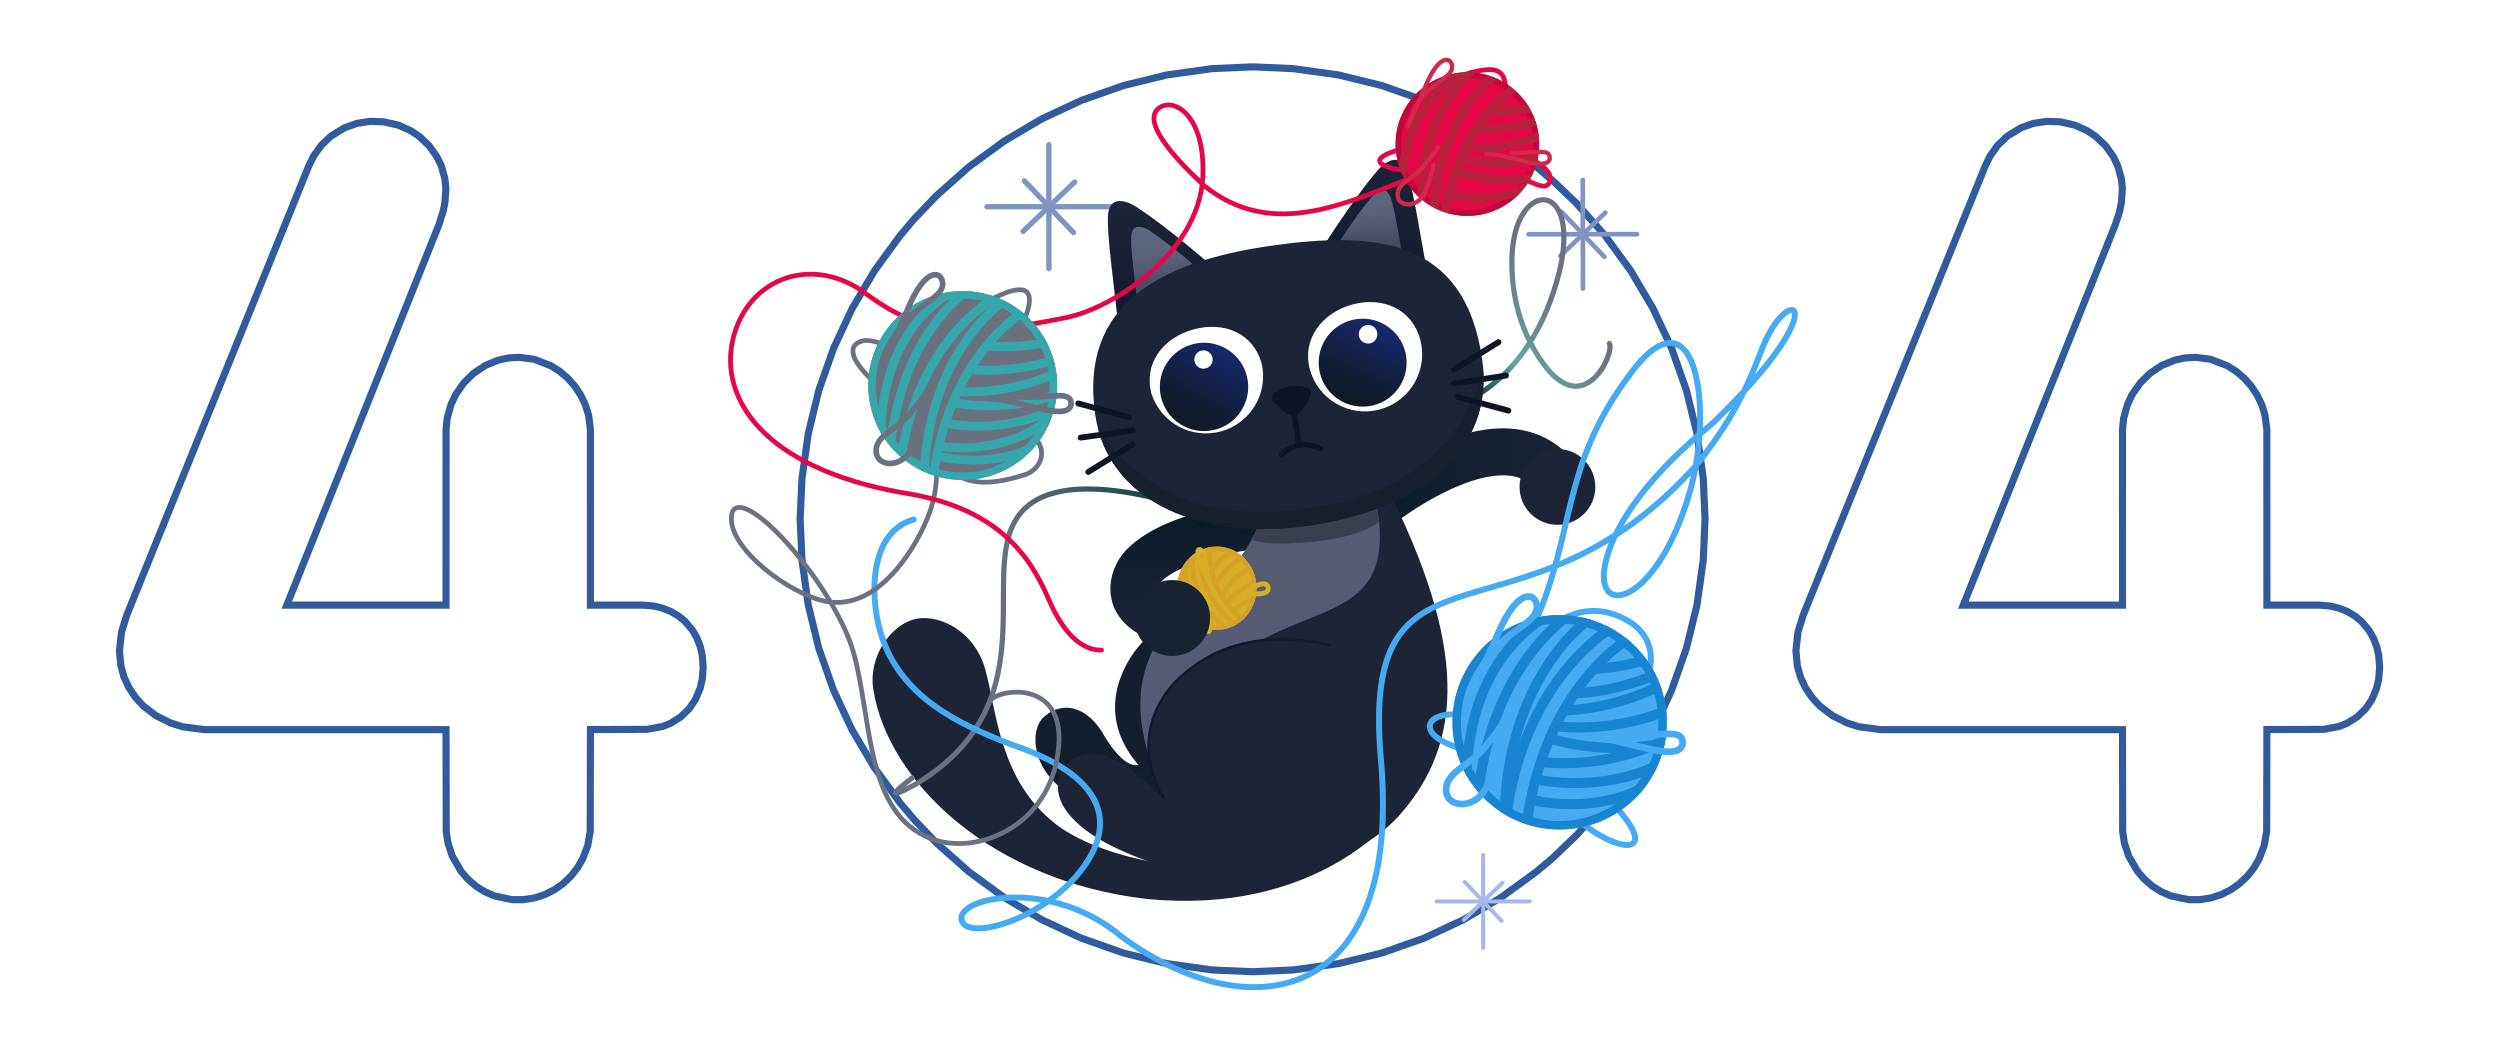 <?xml version="1.0" encoding="UTF-8"?>
<!-- Generated by Pixelmator Pro 3.6 -->
<svg width="1050" height="440" viewBox="0 0 1050 440" xmlns="http://www.w3.org/2000/svg">
    <g id="Group">
        <path id="Path" fill="none" stroke="#305c9d" stroke-width="3" d="M 614.609 386.297 L 598 394.062 L 580.297 400.281 L 562.094 404.734 L 543.156 407.375 L 526.094 408.125 L 509.047 407.375 L 490.109 404.734 L 471.891 400.281 L 454.203 394.062 L 437.578 386.297 L 421.781 376.969 L 406.938 366.141 L 393.297 354.031 L 383.922 344.203 L 378.062 337.266 L 367.219 322.375 L 357.891 306.594 L 350.125 289.969 L 343.906 272.312 L 339.469 254.094 L 336.828 235.156 L 336.062 218.172 L 336.828 201 L 339.484 182.047 L 343.906 163.906 L 350.141 146.203 L 357.891 129.609 L 367.219 113.828 L 378.062 98.938 L 383.922 92 L 393.297 82.188 L 406.938 70.078 L 421.812 59.219 L 437.578 49.906 L 454.203 42.156 L 471.891 35.922 L 490.109 31.469 L 509.047 28.828 L 526.094 28.078 L 543.156 28.828 L 562.094 31.469 L 580.297 35.922 L 598 42.156 L 614.609 49.906 L 630.375 59.219 L 645.25 70.078 L 652.203 75.938 L 662.016 85.312 L 674.125 98.938 L 684.984 113.828 L 694.312 129.609 L 702.047 146.203 L 708.281 163.906 L 712.719 182.047 L 715.375 201 L 716.125 218.047 L 715.375 235.156 L 712.734 254.094 L 708.281 272.312 L 702.062 289.969 L 694.312 306.594 L 684.984 322.375 L 674.188 337.188 L 662.016 350.906 L 652.203 360.281 L 645.25 366.141 L 630.406 376.969 Z"/>
    </g>
    <g id="g1">
        <path id="eN8HYslCIaj5" fill="none" stroke="#8193c3" stroke-width="2.245" stroke-linecap="round" stroke-linejoin="round" stroke-dasharray="34.83 34.83" stroke-dashoffset="0" d="M 440.522 60.758 L 440.522 86.822"/>
        <path id="eN8HYslCIaj6" fill="none" stroke="#8193c3" stroke-width="2.245" stroke-linecap="round" stroke-linejoin="round" stroke-dasharray="34.83 34.83" stroke-dashoffset="0" d="M 414.511 86.826 L 440.575 86.826"/>
        <path id="eN8HYslCIaj7" fill="none" stroke="#8193c3" stroke-width="2.245" stroke-linecap="round" stroke-linejoin="round" stroke-dasharray="34.83 34.83" stroke-dashoffset="0" d="M 466.604 86.826 L 440.54 86.826"/>
        <path id="eN8HYslCIaj8" fill="none" stroke="#8193c3" stroke-width="2.245" stroke-linecap="round" stroke-linejoin="round" stroke-dasharray="34.83 34.83" stroke-dashoffset="0" d="M 440.548 112.87 L 440.548 86.806"/>
        <g id="g2">
            <path id="eN8HYslCIaj10" fill="none" stroke="#8193c3" stroke-width="2.245" stroke-linecap="round" stroke-linejoin="round" stroke-dasharray="34.83 34.83" stroke-dashoffset="0" d="M 450.863 97.671 L 440.519 86.851"/>
            <path id="eN8HYslCIaj11" fill="none" stroke="#8193c3" stroke-width="2.245" stroke-linecap="round" stroke-linejoin="round" stroke-dasharray="34.83 34.83" stroke-dashoffset="0" d="M 430.213 75.961 L 440.557 86.78"/>
            <path id="eN8HYslCIaj12" fill="none" stroke="#8193c3" stroke-width="2.245" stroke-linecap="round" stroke-linejoin="round" stroke-dasharray="34.83 34.83" stroke-dashoffset="0" d="M 429.699 97.186 L 440.518 86.843"/>
            <path id="eN8HYslCIaj13" fill="none" stroke="#8193c3" stroke-width="2.245" stroke-linecap="round" stroke-linejoin="round" stroke-dasharray="34.83 34.83" stroke-dashoffset="0" d="M 451.365 76.439 L 440.546 86.782"/>
        </g>
    </g>
    <g id="g3">
        <path id="eN8HYslCIaj15" fill="none" stroke="#8193c3" stroke-width="1.964" stroke-linecap="round" stroke-linejoin="round" stroke-dasharray="34.83 34.83" stroke-dashoffset="0" d="M 664.83 121.178 L 664.807 98.382"/>
        <path id="eN8HYslCIaj16" fill="none" stroke="#8193c3" stroke-width="1.964" stroke-linecap="round" stroke-linejoin="round" stroke-dasharray="34.83 34.83" stroke-dashoffset="0" d="M 687.557 98.356 L 664.761 98.379"/>
        <path id="eN8HYslCIaj17" fill="none" stroke="#8193c3" stroke-width="1.964" stroke-linecap="round" stroke-linejoin="round" stroke-dasharray="34.83 34.83" stroke-dashoffset="0" d="M 641.995 98.401 L 664.791 98.379"/>
        <path id="eN8HYslCIaj18" fill="none" stroke="#8193c3" stroke-width="1.964" stroke-linecap="round" stroke-linejoin="round" stroke-dasharray="34.83 34.83" stroke-dashoffset="0" d="M 664.762 75.6 L 664.784 98.396"/>
        <g id="g4">
            <path id="eN8HYslCIaj20" fill="none" stroke="#8193c3" stroke-width="1.964" stroke-linecap="round" stroke-linejoin="round" stroke-dasharray="34.83 34.83" stroke-dashoffset="0" d="M 655.754 88.903 L 664.809 98.356"/>
            <path id="eN8HYslCIaj21" fill="none" stroke="#8193c3" stroke-width="1.964" stroke-linecap="round" stroke-linejoin="round" stroke-dasharray="34.83 34.83" stroke-dashoffset="0" d="M 673.832 107.872 L 664.777 98.419"/>
            <path id="eN8HYslCIaj22" fill="none" stroke="#8193c3" stroke-width="1.964" stroke-linecap="round" stroke-linejoin="round" stroke-dasharray="34.83 34.83" stroke-dashoffset="0" d="M 674.264 89.308 L 664.81 98.364"/>
            <path id="eN8HYslCIaj23" fill="none" stroke="#8193c3" stroke-width="1.964" stroke-linecap="round" stroke-linejoin="round" stroke-dasharray="34.83 34.83" stroke-dashoffset="0" d="M 655.333 107.473 L 664.786 98.417"/>
        </g>
    </g>
    <g id="g5">
        <path id="eN8HYslCIaj25" fill="none" stroke="#a5b7e8" stroke-width="1.684" stroke-linecap="round" stroke-linejoin="round" stroke-dasharray="34.83 34.83" stroke-dashoffset="0" d="M 622.909 359.058 L 622.909 378.607"/>
        <path id="eN8HYslCIaj26" fill="none" stroke="#a5b7e8" stroke-width="1.684" stroke-linecap="round" stroke-linejoin="round" stroke-dasharray="34.83 34.83" stroke-dashoffset="0" d="M 603.4 378.61 L 622.949 378.61"/>
        <path id="eN8HYslCIaj27" fill="none" stroke="#a5b7e8" stroke-width="1.684" stroke-linecap="round" stroke-linejoin="round" stroke-dasharray="34.83 34.83" stroke-dashoffset="0" d="M 642.471 378.61 L 622.923 378.61"/>
        <path id="eN8HYslCIaj28" fill="none" stroke="#a5b7e8" stroke-width="1.684" stroke-linecap="round" stroke-linejoin="round" stroke-dasharray="34.83 34.83" stroke-dashoffset="0" d="M 622.929 398.144 L 622.929 378.595"/>
        <g id="g6">
            <path id="eN8HYslCIaj30" fill="none" stroke="#a5b7e8" stroke-width="1.684" stroke-linecap="round" stroke-linejoin="round" stroke-dasharray="34.83 34.83" stroke-dashoffset="0" d="M 630.665 386.744 L 622.907 378.629"/>
            <path id="eN8HYslCIaj31" fill="none" stroke="#a5b7e8" stroke-width="1.684" stroke-linecap="round" stroke-linejoin="round" stroke-dasharray="34.83 34.83" stroke-dashoffset="0" d="M 615.177 370.461 L 622.935 378.575"/>
            <path id="eN8HYslCIaj32" fill="none" stroke="#a5b7e8" stroke-width="1.684" stroke-linecap="round" stroke-linejoin="round" stroke-dasharray="34.83 34.83" stroke-dashoffset="0" d="M 614.792 386.38 L 622.906 378.622"/>
            <path id="eN8HYslCIaj33" fill="none" stroke="#a5b7e8" stroke-width="1.684" stroke-linecap="round" stroke-linejoin="round" stroke-dasharray="34.83 34.83" stroke-dashoffset="0" d="M 631.041 370.819 L 622.927 378.577"/>
        </g>
    </g>
    <g id="eN8HYslCIaj34">
        <path id="eN8HYslCIaj35" fill="#1c2435" stroke="none" d="M 584.642 343.932 C 584.642 343.932 552.409 384.548 481.717 377.558 C 417.062 370.253 373.019 328.762 366.795 289.584 C 364.624 275.753 374.046 262.873 383.676 260.168 C 393.306 257.463 409.003 264.213 413.784 281.043 C 418.564 297.872 419.422 327.639 443.535 346.195 C 463.721 362.106 530.852 380.13 583.015 338.814 C 584.503 340.817 584.087 341.499 584.642 343.932 Z"/>
        <linearGradient id="linearGradient1" x1="492.924" y1="212.653" x2="492.924" y2="266.99" gradientUnits="userSpaceOnUse">
            <stop offset="0.01" stop-color="#0a1924" stop-opacity="1"/>
            <stop offset="0.41" stop-color="#131f2d" stop-opacity="1"/>
            <stop offset="1" stop-color="#1c2435" stop-opacity="1"/>
        </linearGradient>
        <path id="eN8HYslCIaj36" fill="none" stroke="url(#linearGradient1)" stroke-width="19.747" stroke-linecap="round" stroke-linejoin="round" d="M 524.31 221.101 C 524.31 221.101 494.245 224.372 480.819 237.128 C 476.567 240.932 471.42 252.345 484.96 258.554"/>
        <linearGradient id="linearGradient2" x1="564.133" y1="203.599" x2="663.284" y2="203.599" gradientUnits="userSpaceOnUse">
            <stop offset="0.01" stop-color="#0a1924" stop-opacity="1"/>
            <stop offset="0.41" stop-color="#131f2d" stop-opacity="1"/>
            <stop offset="1" stop-color="#1c2435" stop-opacity="1"/>
        </linearGradient>
        <path id="eN8HYslCIaj37" fill="none" stroke="url(#linearGradient2)" stroke-width="19.747" stroke-linecap="round" stroke-linejoin="round" d="M 572.58 217.422 C 572.58 217.422 631.096 167.265 654.858 202.064"/>
        <path id="eN8HYslCIaj38" fill="#151e2c" stroke="none" d="M 536.926 250.655 C 536.926 250.655 499.002 245.85 477.313 272.596 C 471.598 279.979 459.907 300.025 478.1 321.273 C 473.492 322.216 468.368 316.36 464.318 309.917 C 456.599 295.513 445.733 294.92 439.143 300.534 C 432.407 305.197 432.159 323.016 449.459 333.734 C 466.76 344.452 503.949 358.615 553.678 326.976 C 578.526 308.524 585.054 296.709 584.33 278.586 C 583.43 266.672 573.502 254.143 536.926 250.655 Z"/>
        <path id="eN8HYslCIaj39" fill="#1c2435" stroke="none" d="M 532.059 211.666 C 532.059 211.666 527.934 234.265 502.099 254.89 C 474.476 276.929 475.606 314.623 497.952 339.789 C 508.561 353.031 554.362 378.8 587.745 342.433 C 614.908 311.782 616.268 271.356 582.04 203.702 C 564.29 207.684 555.36 210.339 532.059 211.666 Z"/>
        <path id="eN8HYslCIaj40" fill="#555b73" stroke="none" d="M 577.199 208.605 C 577.199 208.605 583.287 228.352 575.937 241.922 C 567.446 257.632 545.099 258.521 522.731 272.958 C 508.996 281.076 505.035 292.408 498.76 307.109 C 499.238 325.218 495.78 342.971 483.099 319.223 C 465.346 266.424 510.016 248.307 517.333 239.136 C 530.761 221.704 531.178 211.962 531.178 211.962 Z"/>
        <clipPath id="clipPath1">
            <path d="M 577.176 208.712 C 577.176 208.712 583.264 228.459 575.914 242.029 C 567.423 257.75 545.076 258.639 522.697 273.076 C 508.962 281.194 505.001 292.515 498.682 307.248 C 494.163 318.833 475.25 312.734 481.645 284.101 C 486.966 262.05 509.732 249.273 517.038 240.102 C 530.466 222.615 531.1 212.003 531.1 212.003 Z"/>
        </clipPath>
        <g id="eN8HYslCIaj41" clip-path="url(#clipPath1)">
            <g id="g7">
                <path id="eN8HYslCIaj43" fill="#3b404e" stroke="none" d="M 519.57 214.236 L 584.559 209.475 C 584.4 215.719 579.073 226.523 541.982 228.234 C 515.116 229.353 518.802 218.569 519.57 214.236 Z"/>
            </g>
        </g>
        <g id="eN8HYslCIaj46">
            <path id="eN8HYslCIaj47" fill="#1c2435" stroke="none" d="M 546.03 269.2 C 546.03 269.2 519.745 263.173 497.662 282.245 C 493.131 286.798 472.773 302.556 488.658 335.627 C 486.299 333.282 484.117 331.276 480.112 327.453 C 472.125 320.574 460.003 311.698 449.186 319.796 C 443.185 325.698 439.159 337.919 459.861 351.336 C 475.537 361.484 533.848 385.312 573.912 353.657 C 594.052 337.349 596.909 312.9 589.447 296.905 C 585.769 287.252 575.901 271.818 546.03 269.2 Z"/>
            <path id="eN8HYslCIaj48" fill="none" stroke="#14192e" stroke-width="1.088" stroke-linecap="round" d="M 558.176 270.91 C 558.176 270.91 553.398 269.646 546.072 268.942 C 532.21 267.61 513.268 268.886 496.293 283.93 C 490.283 288.914 473.293 308.1 488.744 335.12"/>
        </g>
        <linearGradient id="linearGradient3" x1="417.718" y1="262.241" x2="486.395" y2="267.185" gradientUnits="userSpaceOnUse">
            <stop offset="1e-05" stop-color="#6a7281" stop-opacity="1"/>
            <stop offset="1" stop-color="#0b3e3b" stop-opacity="1"/>
        </linearGradient>
        <path id="eN8HYslCIaj49" fill="none" stroke="url(#linearGradient3)" stroke-width="2.194" stroke-linecap="round" d="M 383.112 326.73 C 383.112 326.73 366.25 339.357 384.801 329.265 C 444.349 293.062 406.916 235.274 430.744 213.268 C 445.697 199.456 478.388 207.311 490.039 210.481"/>
        <linearGradient id="linearGradient4" x1="623.146" y1="171.811" x2="664.622" y2="139.944" gradientUnits="userSpaceOnUse">
            <stop offset="1e-05" stop-color="#0b3e3b" stop-opacity="1"/>
            <stop offset="0.428" stop-color="#64a6a1" stop-opacity="1"/>
            <stop offset="1" stop-color="#6a7281" stop-opacity="1"/>
        </linearGradient>
        <path id="eN8HYslCIaj50" fill="none" stroke="url(#linearGradient4)" stroke-width="2.194" stroke-linecap="round" d="M 611.069 170.132 C 611.069 170.132 642.938 162.157 654.951 114.073 C 663.727 77.015 639.373 75.49 635.566 101.907 C 635.127 104.946 631.76 130.079 648.116 152.645 C 665.592 176.78 678.267 148.024 675.93 144.283"/>
        <g id="eN8HYslCIaj51">
            <g id="eN8HYslCIaj52">
                <g id="eN8HYslCIaj53">
                    <linearGradient id="linearGradient5" x1="485.8" y1="83.147" x2="490.1" y2="128.049" gradientUnits="userSpaceOnUse">
                        <stop offset="1e-05" stop-color="#1c2435" stop-opacity="1"/>
                        <stop offset="0.62" stop-color="#191f32" stop-opacity="1"/>
                        <stop offset="1" stop-color="#14192e" stop-opacity="1"/>
                    </linearGradient>
                    <path id="path1" fill="url(#linearGradient5)" stroke="none" d="M 510.428 112.986 C 510.428 112.986 491.362 96.015 477.397 86.998 C 473.327 84.222 465.559 81.611 465.329 91.122 C 464.912 99.076 467.962 119.964 469.662 137.099 C 489.453 126.315 510.428 112.986 510.428 112.986 Z"/>
                    <linearGradient id="linearGradient6" x1="488.762" y1="95.028" x2="490.89" y2="124.264" gradientUnits="userSpaceOnUse">
                        <stop offset="1e-05" stop-color="#5f6680" stop-opacity="1"/>
                        <stop offset="0.32" stop-color="#5c637c" stop-opacity="1"/>
                        <stop offset="0.62" stop-color="#535970" stop-opacity="1"/>
                        <stop offset="0.93" stop-color="#44495d" stop-opacity="1"/>
                        <stop offset="1" stop-color="#3f4457" stop-opacity="1"/>
                    </linearGradient>
                    <path id="path2" fill="url(#linearGradient6)" stroke="none" d="M 504.362 113.831 C 504.362 113.831 491.976 102.861 482.904 96.937 C 480.249 95.138 475.224 93.437 475.082 99.625 C 474.807 104.792 476.782 118.373 477.901 129.508 C 490.737 122.498 504.362 113.831 504.362 113.831 Z"/>
                </g>
                <g id="eN8HYslCIaj56">
                    <linearGradient id="linearGradient7" x1="582.065" y1="66.801" x2="577.03" y2="112.438" gradientUnits="userSpaceOnUse">
                        <stop offset="1e-05" stop-color="#1c2435" stop-opacity="1"/>
                        <stop offset="0.62" stop-color="#191f32" stop-opacity="1"/>
                        <stop offset="1" stop-color="#14192e" stop-opacity="1"/>
                    </linearGradient>
                    <path id="path3" fill="url(#linearGradient7)" stroke="none" d="M 554.124 106.185 C 554.124 106.185 567.551 84.485 578.346 71.847 C 581.462 68.019 588.22 63.301 591.061 72.363 C 593.738 79.867 596.787 100.754 600.035 117.66 C 578.028 112.975 554.124 106.185 554.124 106.185 Z"/>
                    <linearGradient id="linearGradient8" x1="573.596" y1="79.011" x2="574.88" y2="104.759" gradientUnits="userSpaceOnUse">
                        <stop offset="1e-05" stop-color="#5f6680" stop-opacity="1"/>
                        <stop offset="0.32" stop-color="#5c637c" stop-opacity="1"/>
                        <stop offset="0.62" stop-color="#535970" stop-opacity="1"/>
                        <stop offset="0.93" stop-color="#44495d" stop-opacity="1"/>
                        <stop offset="1" stop-color="#3f4457" stop-opacity="1"/>
                    </linearGradient>
                    <path id="path4" fill="url(#linearGradient8)" stroke="none" d="M 560.168 105.274 C 560.168 105.274 568.945 91.166 575.911 82.949 C 577.94 80.459 582.296 77.398 584.182 83.29 C 585.916 88.16 587.901 101.742 590.019 112.723 C 575.702 109.684 560.168 105.274 560.168 105.274 Z"/>
                </g>
            </g>
            <path id="path5" fill="#1c2435" stroke="none" d="M 622.458 150.549 C 628.218 190.043 594.813 214.243 549.955 220.76 C 505.097 227.276 465.395 211.161 459.997 174.223 C 453.163 127.347 488.191 109.882 533.049 103.332 C 577.907 96.783 615.075 100.228 622.458 150.549 Z"/>
            <clipPath id="clipPath2">
                <path d="M 622.458 150.549 C 628.218 190.043 594.813 214.243 549.955 220.76 C 505.097 227.276 465.395 211.161 459.997 174.223 C 453.163 127.347 488.191 109.882 533.049 103.332 C 577.907 96.783 615.075 100.228 622.458 150.549 Z"/>
            </clipPath>
            <g id="g8" clip-path="url(#clipPath2)">
                <g id="g9">
                    <path id="eN8HYslCIaj62" fill="#18202d" stroke="none" d="M 458.067 174.706 C 458.067 174.706 480.786 225.707 551.765 213.157 C 589.547 207.738 616.852 186.773 623.555 150.385 C 625.267 173.422 626.408 211.391 551.721 224.687 C 507.477 231.719 466.053 224.687 458.067 174.706 Z"/>
                </g>
            </g>
            <g id="eN8HYslCIaj65">
                <g id="g10">
                    <path id="path6" fill="#ffffff" stroke="none" d="M 529.914 152.757 C 532.722 165.258 525.221 177.762 512.87 181.169 C 500.518 184.577 487.667 177.687 483.669 165.515 C 480.144 152.688 488.459 141.888 501.285 138.353 C 514.11 134.818 526.394 139.963 529.914 152.757 Z"/>
                    <g id="g11">
                        <linearGradient id="linearGradient9" x1="513.923" y1="147.229" x2="496.311" y2="179.91" gradientUnits="userSpaceOnUse">
                            <stop offset="1e-05" stop-color="#17286a" stop-opacity="1"/>
                            <stop offset="0.7" stop-color="#111c30" stop-opacity="1"/>
                            <stop offset="1" stop-color="#101a20" stop-opacity="1"/>
                        </linearGradient>
                        <path id="eN8HYslCIaj69" fill="url(#linearGradient9)" stroke="none" d="M 524.105 160.203 C 525.374 170.374 518.158 179.648 507.987 180.917 C 497.815 182.187 488.541 174.97 487.272 164.799 C 486.003 154.628 493.219 145.353 503.39 144.084 C 513.562 142.815 522.836 150.031 524.105 160.203 Z"/>
                        <filter id="filter1" x="0" y="0" width="1050" height="440" filterUnits="userSpaceOnUse" primitiveUnits="userSpaceOnUse" color-interpolation-filters="sRGB">
                            <feGaussianBlur stdDeviation="0"/>
                        </filter>
                        <path id="eN8HYslCIaj71" fill="#ffffff" stroke="none" filter="url(#filter1)" d="M 509.285 150.532 C 509.548 152.639 508.053 154.56 505.946 154.823 C 503.84 155.085 501.919 153.591 501.656 151.484 C 501.393 149.377 502.888 147.457 504.994 147.194 C 507.101 146.931 509.022 148.425 509.285 150.532 Z"/>
                    </g>
                </g>
                <g id="g12">
                    <path id="path7" fill="#ffffff" stroke="none" d="M 596.516 142.654 C 599.88 155.405 592.331 168.483 579.607 171.949 C 566.884 175.415 553.745 167.972 550.177 155.276 C 546.693 142.438 555.225 131.366 568.019 127.886 C 580.813 124.407 593.08 129.854 596.516 142.654 Z"/>
                    <g id="g13">
                        <linearGradient id="linearGradient10" x1="578.872" y1="136.803" x2="564.5" y2="170.828" gradientUnits="userSpaceOnUse">
                            <stop offset="1e-05" stop-color="#17286a" stop-opacity="1"/>
                            <stop offset="0.7" stop-color="#111c30" stop-opacity="1"/>
                            <stop offset="1" stop-color="#101a20" stop-opacity="1"/>
                        </linearGradient>
                        <path id="eN8HYslCIaj75" fill="url(#linearGradient10)" stroke="none" d="M 590.648 150.09 C 591.88 160.216 584.671 169.423 574.545 170.655 C 564.42 171.887 555.213 164.677 553.981 154.552 C 552.749 144.426 559.958 135.219 570.084 133.987 C 580.209 132.755 589.417 139.965 590.648 150.09 Z"/>
                        <path id="eN8HYslCIaj77" fill="#ffffff" stroke="none" d="M 578.476 139.923 C 578.736 142.065 577.212 144.011 575.071 144.272 C 572.93 144.532 570.983 143.008 570.722 140.867 C 570.462 138.726 571.986 136.779 574.127 136.518 C 576.268 136.258 578.215 137.782 578.476 139.923 Z"/>
                    </g>
                </g>
            </g>
            <g id="eN8HYslCIaj86">
                <path id="eN8HYslCIaj87" fill="none" stroke="#101526" stroke-width="2.271" stroke-linecap="round" d="M 538.282 190.997 C 538.282 190.997 544.437 183.416 554.551 188.452"/>
                <path id="path8" fill="#101526" stroke="none" d="M 534.958 168.639 C 534.455 168.109 534.201 167.388 534.262 166.659 C 534.323 165.93 534.692 165.262 535.276 164.822 C 539.336 162.087 544.418 161.348 549.088 162.814 C 549.741 163.087 550.253 163.617 550.503 164.279 C 550.752 164.942 550.716 165.678 550.405 166.314 C 548.967 169.32 546.411 174.092 543.57 174.443 C 541.277 174.684 539.259 173.346 534.958 168.639 Z"/>
                <path id="eN8HYslCIaj89" fill="none" stroke="#101526" stroke-width="2.475" stroke-linecap="round" stroke-linejoin="round" d="M 543.23 171.305 L 545.479 186.74"/>
            </g>
            <g id="eN8HYslCIaj90">
                <g id="g14">
                    <path id="path9" fill="none" stroke="#101526" stroke-width="2.475" stroke-linecap="round" d="M 612.245 166.709 L 633.538 172.468"/>
                    <path id="path10" fill="none" stroke="#101526" stroke-width="2.475" stroke-linecap="round" d="M 629.348 143.704 L 610.577 155.31"/>
                    <path id="path11" fill="none" stroke="#101526" stroke-width="2.475" stroke-linecap="round" d="M 610.665 161.092 L 632.474 157.735"/>
                </g>
                <g id="g15">
                    <path id="path12" fill="none" stroke="#101526" stroke-width="2.475" stroke-linecap="round" d="M 452.878 169.451 L 474.182 175.211"/>
                    <path id="path13" fill="none" stroke="#101526" stroke-width="2.475" stroke-linecap="round" d="M 475.74 180.773 L 453.887 183.789"/>
                    <path id="path14" fill="none" stroke="#101526" stroke-width="2.475" stroke-linecap="round" d="M 475.839 186.598 L 457.079 198.205"/>
                </g>
            </g>
        </g>
        <g id="eN8HYslCIaj99">
            <clipPath id="clipPath3">
                <path d="M 527.751 247.035 C 527.751 256.692 520.267 264.521 511.036 264.521 C 501.805 264.521 494.322 256.692 494.322 247.035 C 494.322 237.377 501.805 229.548 511.036 229.548 C 520.267 229.548 527.751 237.377 527.751 247.035 Z"/>
            </clipPath>
            <g id="g16" clip-path="url(#clipPath3)">
                <g id="g17">
                    <path id="path15" fill="#d5b027" stroke="#d5a127" stroke-width="4.127" d="M 527.96 247.068 C 527.96 256.725 520.477 264.554 511.246 264.554 C 502.015 264.554 494.532 256.725 494.532 247.068 C 494.532 237.41 502.015 229.581 511.246 229.581 C 520.477 229.581 527.96 237.41 527.96 247.068 Z"/>
                    <path id="path16" fill="none" stroke="#d5a127" stroke-width="2.063" d="M 508.279 227.101 C 508.279 227.101 503.917 249.459 526.262 263.15"/>
                    <path id="path17" fill="none" stroke="#d5a127" stroke-width="2.063" d="M 504.451 228.582 C 504.451 228.582 500.089 250.94 522.434 264.62"/>
                    <path id="path18" fill="none" stroke="#d5a127" stroke-width="2.063" d="M 501.065 230.798 C 501.065 230.798 496.703 253.156 519.047 266.847"/>
                    <path id="path19" fill="none" stroke="#d5a127" stroke-width="2.063" d="M 508.95 239.772 C 508.95 239.772 513.144 232.301 520.274 230.59"/>
                    <path id="path20" fill="none" stroke="#d5a127" stroke-width="2.063" d="M 510.827 245.159 C 510.827 245.159 515.671 236.097 524.081 233.311"/>
                    <path id="path21" fill="none" stroke="#d5a127" stroke-width="2.063" d="M 513.301 249.909 C 513.301 249.909 518.146 240.847 526.566 238.061"/>
                    <path id="path22" fill="none" stroke="#d5a127" stroke-width="2.063" d="M 515.398 253.277 C 515.398 253.277 521.491 245.082 530.204 243.645"/>
                    <path id="path23" fill="none" stroke="#d5a127" stroke-width="2.063" d="M 517.999 256.48 C 517.999 256.48 525.611 249.832 534.43 250.37"/>
                    <path id="path24" fill="none" stroke="#d5a127" stroke-width="2.063" d="M 498.212 234.243 C 498.212 234.243 493.85 256.601 516.195 270.281"/>
                </g>
            </g>
            <path id="path25" fill="none" stroke="#d5b027" stroke-width="2.063" stroke-linecap="round" stroke-linejoin="round" d="M 508.142 244.797 C 501.327 231.687 502.323 228.341 505.898 232.444"/>
            <path id="path26" fill="none" stroke="#d5b027" stroke-width="2.063" stroke-linecap="round" stroke-linejoin="round" d="M 518.188 253.354 C 518.188 253.354 530.236 241.286 532.605 246.508 C 533.151 249.613 529.271 249.679 523.944 249.294"/>
            <path id="path27" fill="none" stroke="#d5b027" stroke-width="2.063" stroke-linecap="round" stroke-linejoin="round" d="M 502.627 252.783 C 502.627 252.783 502.627 262.602 506.989 265.191 C 508.321 265.827 508.562 263.797 506.57 258.927"/>
        </g>
        <path id="eN8HYslCIaj117" fill="#1c2435" stroke="none" d="M 670.037 204.502 C 670.037 213.291 662.912 220.416 654.123 220.416 C 645.334 220.416 638.21 213.291 638.21 204.502 C 638.21 195.714 645.334 188.589 654.123 188.589 C 662.912 188.589 670.037 195.714 670.037 204.502 Z"/>
        <path id="eN8HYslCIaj118" fill="#182231" stroke="none" d="M 508.247 259.563 C 508.247 268.365 501.112 275.501 492.31 275.501 C 483.508 275.501 476.372 268.365 476.372 259.563 C 476.372 250.761 483.508 243.625 492.31 243.625 C 501.112 243.625 508.247 250.761 508.247 259.563 Z"/>
    </g>
    <g id="g18">
        <path id="eN8HYslCIaj120" fill="none" stroke="#45aaf2" stroke-width="2.5" stroke-linecap="round" d="M 657.883 259.232 C 657.883 259.232 668.1 253.577 680.039 258.854 C 695.713 265.6 696.195 279.081 688.565 292.251 C 680.935 305.422 667.582 322.575 627.742 317.375 C 588.942 311.835 597.742 296.595 616.312 300.745 C 629.312 303.655 648.992 307.675 668.622 329.155 C 709.162 365.305 672.682 362.065 646.692 327.765 C 628.692 303.965 642.052 286.108 645.062 260.698 C 661.453 223.165 656.012 196.086 683.382 158.871 C 711.903 118.238 720.133 170.204 709.743 206.514 C 695.803 255.264 667.591 260.739 674.743 234.514 C 679.008 218.875 693.14 199.094 718.915 178.121 C 773.614 125.624 750.578 117.138 739.38 148.258 C 730.933 170.345 723.183 181.486 713.152 194.575 C 639.622 277.675 571.272 217.535 579.932 318.355 C 589.282 421.955 525.002 432.938 471.292 393.575 C 441.482 368.209 401.152 376.915 403.922 386.575 C 406.692 396.235 444.622 384.265 458.322 359.025 C 466.732 343.525 462.877 325.443 424.577 312.623 C 400.758 303.476 379.664 292.447 370.951 269.141 C 365.374 254.225 363.692 223.862 383.775 218.178"/>
        <path id="eN8HYslCIaj121" fill="none" stroke="#6a7281" stroke-width="2" stroke-linecap="round" d="M 420.107 152.464 C 420.107 152.464 446.24 114.04 422.22 123.04 C 403.28 130.9 382.987 144.907 390.377 176.537 C 393.617 189.927 396.707 210.119 429.719 199.596 C 437.881 197.597 444.101 185.333 424.07 176.29 C 404.039 167.247 372.07 138.87 361.24 143.49 C 350.41 148.11 371.4 164.97 380.64 171.43 C 389.88 177.89 397.699 193.976 390.57 214.86 C 386.282 227.266 368.84 259.56 343.92 251.86 C 326.82 246.55 303.5 227.15 307.65 214.86 C 313.2 204 351.08 246.5 358.7 274.86 C 366.32 303.22 363.62 341.72 391.04 352.24 C 409.4 359.24 438.5 348.24 443.93 318.75 C 450.051 286.608 422.78 288.595 416.77 293.445"/>
    </g>
    <path id="eN8HYslCIaj122" fill="none" stroke="#e50648" stroke-width="2" stroke-linecap="round" d="M 594.285 52.67 C 594.285 52.67 603.135 33.67 619.105 30.13 C 631.415 27.41 636.595 29.13 628.415 59.6 C 626.915 66.24 615.765 76.89 585.225 70.83 C 573.335 67.77 580.225 63.6 601.625 59.74 C 623.025 55.88 655.878 68.329 650.578 76.939 C 646.418 83.689 629.8 59.696 590.01 75.736 C 561.37 87.286 532.905 99.31 506.195 78.38 C 488.465 62 480.605 50.14 486.685 45.43 C 492.765 40.72 505.305 48.028 505.245 71.13 C 505.948 105.003 467.688 129.37 448.008 133.33 C 411.688 140.65 390.631 143.141 364.565 123.98 C 341.969 106.467 314.375 116.34 307.975 141.87 C 301.575 167.4 321.023 196.593 378.675 206.87 C 417.954 212.766 432.158 232.417 440.329 251.46 C 444.541 261.274 451.783 273.239 462.658 273.044"/>
    <g id="eN8HYslCIaj123">
        <g id="eN8HYslCIaj124">
            <g id="g19">
                <clipPath id="clipPath4">
                    <path d="M 634.695 36.65 C 647.879 46.81 650.33 65.735 640.169 78.92 C 630.009 92.104 611.084 94.555 597.9 84.395 C 584.715 74.234 582.264 55.309 592.425 42.125 C 602.585 28.94 621.51 26.489 634.695 36.65 Z"/>
                </clipPath>
                <g id="g20" clip-path="url(#clipPath4)">
                    <g id="g21">
                        <path id="path28" fill="#e50648" stroke="#c2053d" stroke-width="4.712" d="M 634.695 36.65 C 647.879 46.81 650.33 65.735 640.169 78.92 C 630.009 92.104 611.084 94.555 597.9 84.395 C 584.715 74.234 582.264 55.309 592.425 42.125 C 602.585 28.94 621.51 26.489 634.695 36.65 Z"/>
                        <path id="path29" fill="none" stroke="#b7213e" stroke-width="3.625" d="M 637.204 36.044 C 637.204 36.044 612.032 50.303 606.566 92.637"/>
                        <path id="path30" fill="none" stroke="#b7213e" stroke-width="3.625" d="M 628.017 31.445 C 628.017 31.445 604.135 47.745 602.178 90.398"/>
                        <path id="path31" fill="none" stroke="#b7213e" stroke-width="3.625" d="M 622.188 26.521 C 622.188 26.521 596.641 41.923 596.98 85.747"/>
                        <path id="path32" fill="none" stroke="#b7213e" stroke-width="3.625" d="M 622.976 28.078 C 622.976 28.078 589.267 33.504 588.182 82.257"/>
                        <path id="path33" fill="none" stroke="#b7213e" stroke-width="3.625" d="M 608.079 81.556 C 608.079 81.556 627.121 87.682 644.275 77.175"/>
                        <path id="path34" fill="none" stroke="#b7213e" stroke-width="3.625" d="M 610.269 70.789 C 610.269 70.789 627.332 79.033 646.079 73.981"/>
                        <path id="path35" fill="none" stroke="#b7213e" stroke-width="3.625" d="M 612.86 66.242 C 612.86 66.242 630.352 71.627 649.117 65.255"/>
                        <path id="path36" fill="none" stroke="#b7213e" stroke-width="3.625" d="M 615.358 61.822 C 627.251 62.834 639.2 60.676 649.987 55.566"/>
                        <path id="path37" fill="none" stroke="#b7213e" stroke-width="3.625" d="M 619.461 53.891 C 631.361 54.806 643.292 52.553 654.039 47.36"/>
                        <path id="path38" fill="none" stroke="#b7213e" stroke-width="3.625" d="M 624.909 46.382 C 636.8 47.292 648.248 45.046 658.986 39.858"/>
                    </g>
                </g>
                <path id="eN8HYslCIaj141" fill="none" stroke="#cf2a4a" stroke-width="1.813" stroke-linecap="round" d="M 624.258 64.776 C 633.107 64.362 649.157 72.41 650.872 66.812 C 651.315 61.666 644.614 64.776 634.709 64.126"/>
                <path id="eN8HYslCIaj142" fill="none" stroke="#cf2a4a" stroke-width="1.813" stroke-linecap="round" d="M 604.108 61.65 C 604.108 61.65 601.168 65.901 597.577 70.255 C 593.44 75.146 586.692 77.002 587.012 82.12 C 587.333 87.237 595.72 87.445 598.557 80.593 C 600.133 76.964 601.299 73.171 602.035 69.284"/>
                <path id="eN8HYslCIaj143" fill="none" stroke="#cf2a4a" stroke-width="1.813" stroke-linecap="round" d="M 591.131 53.137 C 591.131 53.137 593.855 47.256 599.189 35.071 C 604.316 23.347 608.887 23.96 609.744 27.013 C 611.488 33.214 598.105 34.854 593.421 47.153"/>
            </g>
        </g>
        <g id="eN8HYslCIaj144">
            <clipPath id="clipPath5">
                <path d="M 428.547 130.517 C 445.895 143.887 449.121 168.788 435.751 186.137 C 422.381 203.485 397.48 206.71 380.131 193.341 C 362.783 179.971 359.558 155.069 372.927 137.721 C 386.297 120.373 411.199 117.147 428.547 130.517 Z"/>
            </clipPath>
            <g id="g22" clip-path="url(#clipPath5)">
                <g id="g23">
                    <path id="path39" fill="#6a7281" stroke="#35a7ac" stroke-width="6.2" d="M 428.547 130.517 C 445.895 143.887 449.121 168.788 435.751 186.137 C 422.381 203.485 397.48 206.71 380.131 193.341 C 362.783 179.971 359.558 155.069 372.927 137.721 C 386.297 120.373 411.199 117.147 428.547 130.517 Z"/>
                    <path id="path40" fill="none" stroke="#35a7ac" stroke-width="3.72" d="M 431.849 129.72 C 431.849 129.72 397.432 147.715 391.535 204.186"/>
                    <path id="path41" fill="none" stroke="#35a7ac" stroke-width="3.72" d="M 417.924 125.215 C 417.924 125.215 382.9 143.085 377.597 199.694"/>
                    <path id="path42" fill="none" stroke="#35a7ac" stroke-width="3.72" d="M 423.552 125.026 C 423.552 125.026 389.716 145.054 387.97 201.884"/>
                    <path id="path43" fill="none" stroke="#35a7ac" stroke-width="3.72" d="M 411.485 118.298 C 411.485 118.298 376.673 136.431 373.527 194.012"/>
                    <path id="path44" fill="none" stroke="#35a7ac" stroke-width="3.72" d="M 410.499 117.676 C 410.499 117.676 366.774 127.993 369.973 192.08"/>
                    <path id="path45" fill="none" stroke="#35a7ac" stroke-width="3.72" d="M 393.621 191.517 C 393.621 191.517 418.968 198.61 440.992 183.928"/>
                    <path id="path46" fill="none" stroke="#35a7ac" stroke-width="3.72" d="M 393.908 187.284 C 393.908 187.284 419.715 192.458 440.577 176.167"/>
                    <path id="path47" fill="none" stroke="#35a7ac" stroke-width="3.72" d="M 396.362 177.572 C 396.362 177.572 420.63 183.301 443.274 171.471"/>
                    <path id="path48" fill="none" stroke="#35a7ac" stroke-width="3.72" d="M 400.051 168.967 C 400.051 168.967 423.513 174.399 447.546 164.28"/>
                    <path id="path49" fill="none" stroke="#35a7ac" stroke-width="3.72" d="M 403.47 164.506 C 419.163 165.116 434.738 161.556 448.608 154.186"/>
                    <path id="path50" fill="none" stroke="#35a7ac" stroke-width="3.72" d="M 408.502 155.204 C 424.161 156.408 439.859 153.442 454 146.61"/>
                    <path id="path51" fill="none" stroke="#35a7ac" stroke-width="3.72" d="M 415.05 145.333 C 430.696 146.53 446.381 143.565 460.511 136.739"/>
                </g>
            </g>
            <path id="eN8HYslCIaj162" fill="none" stroke="#6a7281" stroke-width="2.385" stroke-linecap="round" d="M 414.814 167.526 C 426.458 166.981 447.577 177.571 449.834 170.205 C 450.417 163.434 441.6 167.526 428.566 166.671"/>
            <path id="eN8HYslCIaj163" fill="none" stroke="#6a7281" stroke-width="2.385" stroke-linecap="round" d="M 390.466 162.802 C 390.466 162.802 386.597 168.394 381.872 174.124 C 376.428 180.56 367.55 183.002 367.971 189.736 C 368.393 196.47 379.43 196.742 383.162 187.727 C 385.235 182.952 386.77 177.961 387.738 172.846"/>
            <path id="eN8HYslCIaj164" fill="none" stroke="#6a7281" stroke-width="2.385" stroke-linecap="round" d="M 371.226 152.211 C 371.226 152.211 374.809 144.473 381.828 128.439 C 388.574 113.013 394.589 113.819 395.717 117.837 C 398.011 125.996 380.402 128.154 374.239 144.337"/>
        </g>
        <g id="eN8HYslCIaj165">
            <clipPath id="clipPath6">
                <path d="M 682.514 267.724 C 702.201 282.896 705.861 311.154 690.69 330.841 C 675.518 350.527 647.259 354.187 627.573 339.016 C 607.886 323.844 604.226 295.586 619.398 275.899 C 634.569 256.212 662.828 252.552 682.514 267.724 Z"/>
            </clipPath>
            <g id="g24" clip-path="url(#clipPath6)">
                <g id="g25">
                    <path id="path52" fill="#45aaf2" stroke="#1984d0" stroke-width="7.036" d="M 682.514 267.724 C 702.201 282.896 705.861 311.154 690.69 330.841 C 675.518 350.527 647.259 354.187 627.573 339.016 C 607.886 323.844 604.226 295.586 619.398 275.899 C 634.569 256.212 662.828 252.552 682.514 267.724 Z"/>
                    <path id="path53" fill="none" stroke="#1984d0" stroke-width="4.222" d="M 686.262 266.82 C 686.262 266.82 647.205 287.24 640.513 351.323"/>
                    <path id="path54" fill="none" stroke="#1984d0" stroke-width="4.222" d="M 669.108 258.744 C 669.108 258.744 631.535 282.81 631.823 347.33"/>
                    <path id="path55" fill="none" stroke="#1984d0" stroke-width="4.222" d="M 681.712 260.816 C 681.712 260.816 669.391 266.482 656.888 282.281 C 655.198 284.417 653.504 286.738 651.837 289.255 C 649.812 292.313 647.827 295.659 645.935 299.315 C 640.006 310.771 634.991 325.263 632.544 343.4"/>
                    <path id="path56" fill="none" stroke="#1984d0" stroke-width="4.222" d="M 666.043 253.63 C 666.043 253.63 625.909 272.951 620.28 338.147"/>
                    <path id="path57" fill="none" stroke="#1984d0" stroke-width="4.222" d="M 662.033 253.151 C 662.033 253.151 612.414 264.859 616.045 337.585"/>
                    <path id="path58" fill="none" stroke="#1984d0" stroke-width="4.222" d="M 642.881 335.812 C 642.881 335.812 671.645 343.861 696.637 327.199"/>
                    <path id="path59" fill="none" stroke="#1984d0" stroke-width="4.222" d="M 645.062 327.313 C 645.062 327.313 672.601 333.814 698.297 320.389"/>
                    <path id="path60" fill="none" stroke="#1984d0" stroke-width="4.222" d="M 648.42 320.151 C 648.42 320.151 675.517 323.704 701.547 309.631"/>
                    <path id="path61" fill="none" stroke="#1984d0" stroke-width="4.222" d="M 649.941 309.82 C 649.941 309.82 675.69 318.976 704.092 310.675"/>
                    <path id="path62" fill="none" stroke="#1984d0" stroke-width="4.222" d="M 653.604 305.067 C 671.347 306.746 689.218 303.691 705.397 296.213"/>
                    <path id="path63" fill="none" stroke="#1984d0" stroke-width="4.222" d="M 656.815 298.421 C 674.619 297.623 691.895 292.124 706.883 282.482"/>
                    <path id="path64" fill="none" stroke="#1984d0" stroke-width="4.222" d="M 661.554 291.234 C 679.332 290.216 696.524 284.511 711.384 274.698"/>
                    <path id="path65" fill="none" stroke="#1984d0" stroke-width="4.222" d="M 668.986 281.015 C 686.764 279.996 703.957 274.291 718.816 264.479"/>
                </g>
            </g>
            <path id="eN8HYslCIaj184" fill="none" stroke="#45aaf2" stroke-width="2.814" stroke-linecap="round" d="M 666.93 309.722 C 680.144 309.103 704.109 321.12 706.671 312.761 C 707.332 305.078 697.327 309.722 682.537 308.751"/>
            <path id="eN8HYslCIaj185" fill="none" stroke="#45aaf2" stroke-width="2.814" stroke-linecap="round" d="M 632.903 301.573 C 632.903 301.573 628.513 307.92 623.151 314.421 C 616.973 321.725 606.898 324.497 607.376 332.138 C 607.855 339.779 620.379 340.089 624.615 329.858 C 626.967 324.44 628.709 318.776 629.807 312.972"/>
            <path id="eN8HYslCIaj186" fill="none" stroke="#45aaf2" stroke-width="2.814" stroke-linecap="round" d="M 617.466 292.342 C 617.466 292.342 621.533 283.561 629.498 265.366 C 637.154 247.86 643.979 248.775 645.259 253.334 C 647.862 262.594 627.88 265.042 620.886 283.407"/>
        </g>
    </g>
    <g id="g26">
        <path id="path66" fill="none" stroke="#305c9d" stroke-width="3" d="M 278.234 255.422 L 281.719 256.812 L 284.953 258.719 L 287.703 260.984 L 290.844 264.688 L 292.688 267.922 L 294.078 271.469 L 294.953 275.219 L 295.328 280.266 L 294.969 285.172 L 294.062 289.078 L 292.078 293.812 L 289.375 297.766 L 285.844 301.156 L 281.734 303.75 L 278.312 305.109 L 271.781 306.328 L 247.984 306.406 L 247.891 349.141 L 246.859 355.156 L 244.703 360.766 L 242.484 364.562 L 239.734 368.047 L 236.422 371.172 L 232.906 373.656 L 228.766 375.75 L 224.547 377.109 L 219.812 377.859 L 215.109 377.859 L 207.625 376.281 L 203.547 374.484 L 199.938 372.219 L 196.484 369.234 L 193.703 366.031 L 189.953 359.562 L 188.094 353.844 L 187.422 349.25 L 187.328 306.438 L 85.766 306.438 L 76.75 305.266 L 71.672 303.656 L 65.547 300.594 L 60.266 296.562 L 56.984 293.031 L 54.125 288.781 L 52.094 284.391 L 50.766 279.609 L 50.172 273.344 L 51.047 265.391 L 53.344 258.078 L 129.719 69.641 L 131.703 65.562 L 134.984 60.984 L 139.016 57.156 L 144.703 53.672 L 149.859 51.828 L 155.5 50.969 L 161.203 51.172 L 167.203 52.531 L 172.562 54.922 L 176.156 57.344 L 180.25 61.234 L 183.516 65.844 L 185.312 69.594 L 186.844 74.953 L 187.281 79.25 L 186.875 84.953 L 186.156 88.625 L 184.312 94.438 L 120.469 254.156 L 187.328 254.156 L 187.344 180.453 L 187.828 175.641 L 189.438 169.875 L 191.344 165.797 L 194.781 160.844 L 198.906 156.781 L 203.812 153.5 L 209.266 151.266 L 213.625 150.328 L 218.188 150.078 L 224.281 150.891 L 231.391 153.625 L 235.109 155.984 L 238.516 158.891 L 241.438 162.219 L 243.922 165.969 L 245.844 170 L 247.219 174.375 L 247.969 180.391 L 247.984 254.156 L 270.312 254.156 L 274.594 254.547 Z"/>
        <path id="path67" fill="none" stroke="#305c9d" stroke-width="3" d="M 982.344 255.422 L 985.828 256.812 L 989.062 258.719 L 991.812 260.984 L 994.938 264.688 L 996.797 267.922 L 998.188 271.469 L 999.062 275.219 L 999.438 280.25 L 999.062 285.203 L 998.172 289.062 L 996.188 293.812 L 993.484 297.766 L 989.953 301.156 L 985.859 303.719 L 982.391 305.109 L 975.891 306.328 L 952.094 306.406 L 952 349.125 L 950.938 355.172 L 948.812 360.766 L 946.594 364.562 L 943.844 368.047 L 940.531 371.172 L 937.016 373.656 L 932.875 375.75 L 928.641 377.094 L 923.906 377.859 L 919.219 377.859 L 911.734 376.281 L 907.656 374.484 L 904.047 372.219 L 900.594 369.234 L 897.812 366.031 L 894.031 359.547 L 892.203 353.875 L 891.531 349.25 L 891.438 306.438 L 789.875 306.438 L 780.859 305.266 L 775.781 303.656 L 769.641 300.594 L 764.359 296.562 L 761.109 293.031 L 758.234 288.781 L 756.203 284.391 L 754.875 279.609 L 754.281 273.344 L 755.156 265.391 L 757.453 258.078 L 833.828 69.641 L 835.812 65.562 L 839.078 60.984 L 843.109 57.156 L 848.812 53.672 L 853.969 51.828 L 859.609 50.969 L 865.312 51.172 L 871.312 52.531 L 876.672 54.922 L 880.25 57.344 L 884.359 61.234 L 887.625 65.844 L 889.422 69.594 L 890.969 75.047 L 891.406 79.203 L 890.984 84.953 L 890.25 88.734 L 888.453 94.328 L 824.578 254.156 L 891.438 254.156 L 891.453 180.453 L 891.938 175.641 L 893.547 169.875 L 895.453 165.797 L 898.891 160.844 L 903.016 156.781 L 907.922 153.5 L 913.375 151.266 L 917.734 150.328 L 922.297 150.078 L 928.391 150.891 L 935.5 153.625 L 939.219 155.984 L 942.562 158.844 L 945.594 162.281 L 947.984 165.906 L 949.984 170.078 L 951.297 174.359 L 952.078 180.391 L 952.094 254.156 L 974.406 254.156 L 978.688 254.547 Z"/>
    </g>
</svg>
